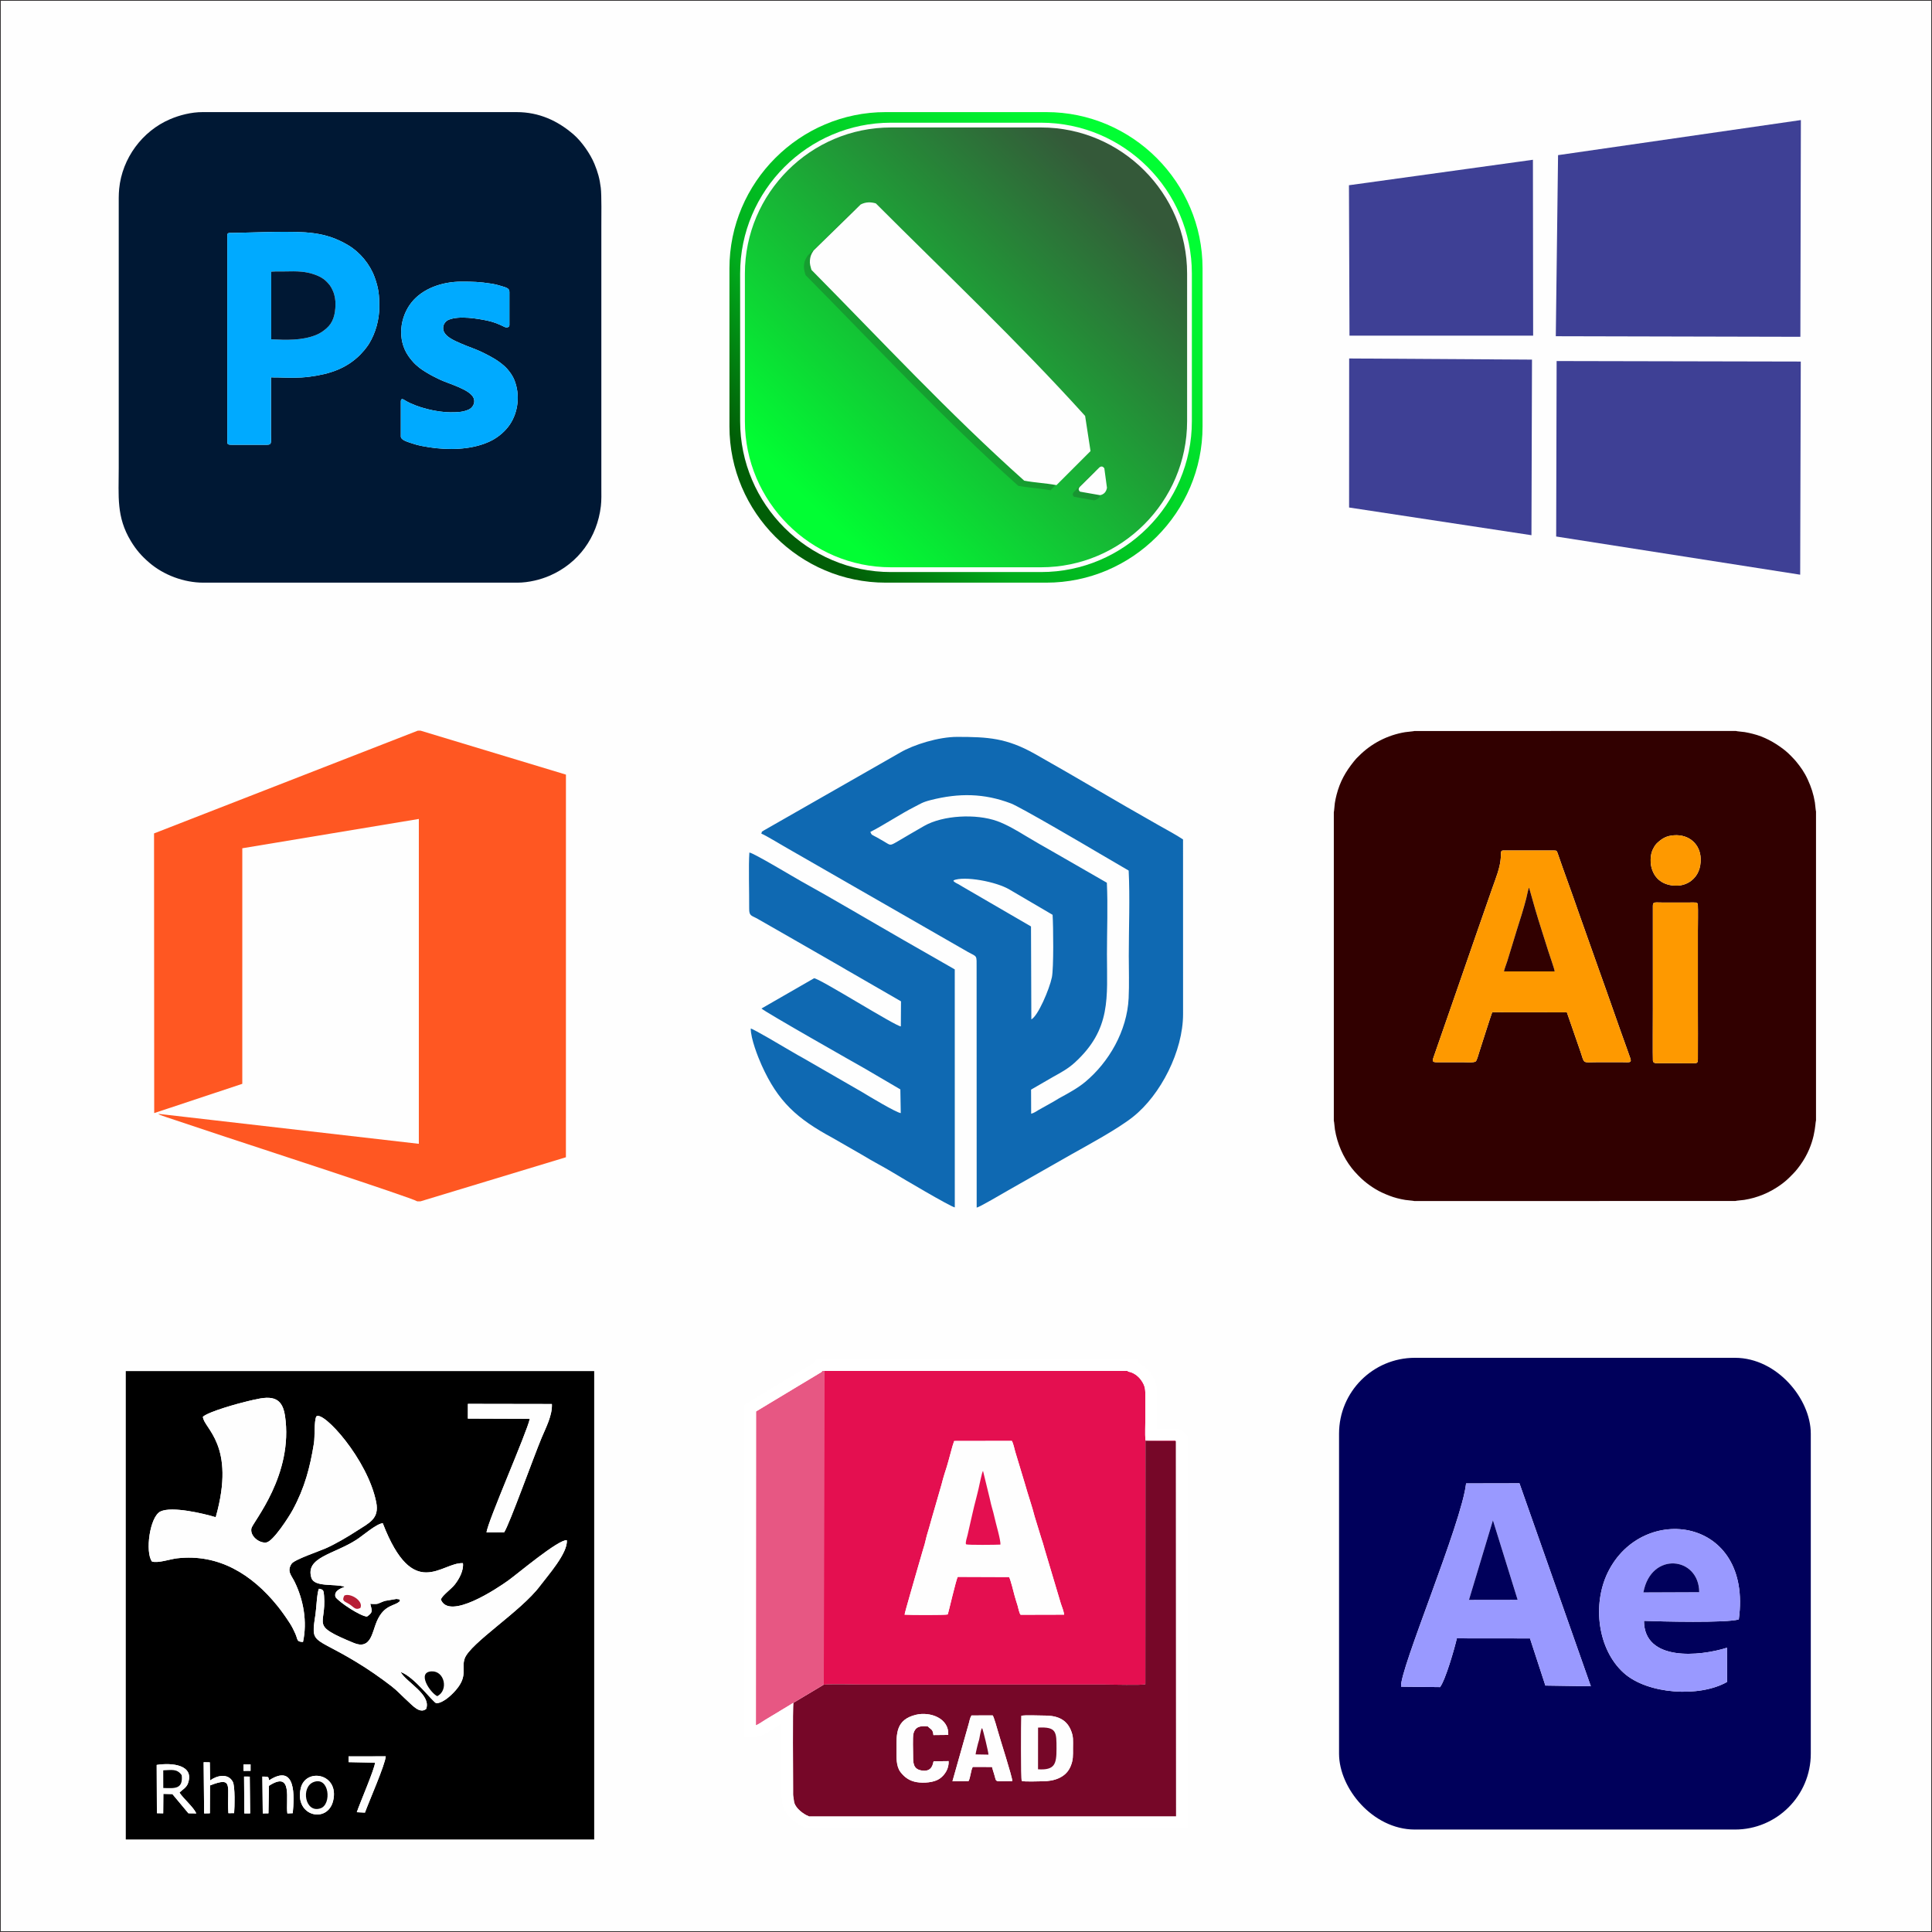 <?xml version="1.0" encoding="UTF-8"?>
<!DOCTYPE svg PUBLIC "-//W3C//DTD SVG 1.1//EN" "http://www.w3.org/Graphics/SVG/1.1/DTD/svg11.dtd">
<!-- Creator: CorelDRAW 2020 (64 Bit) -->
<svg xmlns="http://www.w3.org/2000/svg" xml:space="preserve" width="242.147mm" height="242.147mm" version="1.1" style="shape-rendering:geometricPrecision; text-rendering:geometricPrecision; image-rendering:optimizeQuality; fill-rule:evenodd; clip-rule:evenodd"
viewBox="0 0 24214.7 24214.7"
 xmlns:xlink="http://www.w3.org/1999/xlink"
 xmlns:xodm="http://www.corel.com/coreldraw/odm/2003">
 <rect x="0" y="0" width="24214.7" height="24214.7" fill="#808080" stroke="none"/>
 <defs>
  <style type="text/css">
   <![CDATA[
    .str1 {stroke:#00005B;stroke-width:200;stroke-miterlimit:22.926}
    .str0 {stroke:#373435;stroke-width:20;stroke-miterlimit:22.926}
    .fil8 {fill:none}
    .fil0 {fill:#FEFEFE}
    .fil15 {fill:#0F69B2}
    .fil14 {fill:#3E4095}
    .fil16 {fill:black}
    .fil6 {fill:#00005B}
    .fil20 {fill:#001834}
    .fil21 {fill:#00AAFF}
    .fil18 {fill:#310000}
    .fil10 {fill:#760728}
    .fil7 {fill:#9999FF}
    .fil17 {fill:#B71E35}
    .fil9 {fill:#E40F50}
    .fil11 {fill:#E75783}
    .fil19 {fill:#FE9900}
    .fil12 {fill:#FEFEFE}
    .fil5 {fill:#FF5722}
    .fil13 {fill:white}
    .fil4 {fill:#201E1E;fill-opacity:0.212}
    .fil2 {fill:url(#id0)}
    .fil3 {fill:url(#id1)}
    .fil1 {fill:url(#id2)}
   ]]>
  </style>
  <linearGradient id="id0" gradientUnits="userSpaceOnUse" x1="10126.83" y1="6365.92" x2="14087.86" y2="2341.8">
   <stop offset="0" style="stop-opacity:1; stop-color:white"/>
   <stop offset="1" style="stop-opacity:1; stop-color:#FEFEFE"/>
  </linearGradient>
  <linearGradient id="id1" gradientUnits="userSpaceOnUse" x1="10168.82" y1="6323.49" x2="14045.87" y2="2384.23">
   <stop offset="0" style="stop-opacity:1; stop-color:#01FE33"/>
   <stop offset="1" style="stop-opacity:1; stop-color:#345939"/>
  </linearGradient>
  <linearGradient id="id2" gradientUnits="userSpaceOnUse" x1="14359.36" y1="2435.76" x2="9855.32" y2="6271.96">
   <stop offset="0" style="stop-opacity:1; stop-color:#01FE33"/>
   <stop offset="0.741" style="stop-opacity:1; stop-color:#01AE1D"/>
   <stop offset="1" style="stop-opacity:1; stop-color:#015E07"/>
  </linearGradient>
 </defs>
 <g id="Camada_x0020_1">
  <g id="_2316584546448">
   <rect class="fil0 str0" x="0.01" y="0.01" width="24214.68" height="24214.68"/>
   <g>
    <path class="fil1" d="M11100.4 1405.01l2013.88 0c1076.88,0 1957.96,881.08 1957.96,1957.96l0 1981.78c0,1076.87 -881.08,1957.95 -1957.96,1957.95l-2013.88 0c-1076.87,0 -1957.95,-881.08 -1957.95,-1957.95l0 -1981.78c0,-1076.88 881.08,-1957.96 1957.95,-1957.96zm65.79 192.67l1882.31 0c1006.51,0 1830.02,823.51 1830.02,1830.03l0 1852.3c0,1006.51 -823.51,1830.03 -1830.02,1830.03l-1882.31 0c-1006.51,0 -1830.03,-823.52 -1830.03,-1830.03l0 -1852.3c0,-1006.52 823.52,-1830.03 1830.03,-1830.03z"/>
    <g>
     <path class="fil2" d="M11166.19 1537.99l1882.31 0c1039.46,0 1889.72,850.26 1889.72,1889.72l0 1852.3c0,1039.46 -850.26,1889.72 -1889.72,1889.72l-1882.31 0c-1039.46,0 -1889.72,-850.26 -1889.72,-1889.72l0 -1852.3c0,-1039.46 850.26,-1889.72 1889.72,-1889.72z"/>
    </g>
    <path class="fil3" d="M11166.19 1597.68l1882.31 0c1006.51,0 1830.02,823.51 1830.02,1830.03l0 1852.3c0,1006.51 -823.51,1830.03 -1830.02,1830.03l-1882.31 0c-1006.51,0 -1830.03,-823.52 -1830.03,-1830.03l0 -1852.3c0,-1006.52 823.52,-1830.03 1830.03,-1830.03z"/>
    <g>
     <path class="fil4" d="M13166.54 6145.09c142.34,-142.34 284.67,-284.67 427.01,-427.01 -22.59,-146.85 -45.19,-293.71 -67.78,-440.56 -858.86,-949.85 -1746.28,-1785.57 -2623.06,-2663.73 -61.65,-18.01 -124.45,-19.98 -189.78,13.55 -196.57,192.04 -393.12,384.09 -589.69,576.13 -37.65,54.44 -42.16,84.03 -46.67,124.66 -4.53,40.71 7.52,77.26 19.56,119.35 866.7,876.53 1718.37,1794.39 2666.02,2641.48 144.59,27.11 259.8,29.02 404.39,56.13z"/>
     <path class="fil4" d="M13456.03 6169.64c-16.01,21 -14.51,40.16 6.6,57.27 83.69,14.68 167.39,29.36 251.08,44.04 48.37,-10.1 76.58,-41.37 85.9,-92.49 -11.01,-81.5 -22.03,-162.98 -33.04,-244.47 -16.94,-23.55 -36.91,-30.46 -61.66,-11.02 -82.96,82.22 -165.92,164.45 -248.88,246.67z"/>
    </g>
    <g>
     <path class="fil0" d="M13241.06 6080.51c142.34,-142.34 284.68,-284.68 427.01,-427.01 -22.59,-146.86 -45.18,-293.72 -67.78,-440.57 -858.86,-949.85 -1746.27,-1785.56 -2623.06,-2663.73 -61.65,-18.01 -124.45,-19.98 -189.78,13.55 -196.56,192.04 -393.12,384.09 -589.68,576.13 -37.65,54.44 -42.16,84.03 -46.68,124.67 -4.53,40.7 7.52,77.25 19.56,119.34 866.7,876.54 1718.37,1794.4 2666.02,2641.48 144.59,27.11 259.8,29.02 404.39,56.14z"/>
     <path class="fil0" d="M13530.55 6105.06c-16.01,20.99 -14.51,40.16 6.61,57.26 83.69,14.69 167.38,29.37 251.08,44.05 48.36,-10.1 76.58,-41.38 85.89,-92.5 -11.01,-81.49 -22.02,-162.98 -33.04,-244.47 -16.94,-23.55 -36.91,-30.45 -61.66,-11.01 -82.96,82.22 -165.92,164.45 -248.88,246.67z"/>
    </g>
   </g>
   <path class="fil5" d="M5230.33 15057.24l39.77 -0.25 1822.73 -552.44 0.38 -4795.92 -1823.11 -551.17 -34.74 0.68 -3304.71 1287.54 2.13 3505.21 1104.04 -366.78 0.09 -2952.39 2212.67 -367.42 -0.13 4071.73 -3265.04 -375.69c11.35,8.3 1.22,3.16 24.53,14.73l77.77 27.3c36.47,11.97 67.66,22.53 103.71,34.55l604.98 201.67c268.38,89.44 2369.45,773.97 2434.93,818.65z"/>
   <g>
    <g>
     <path class="fil6" d="M17560.66 21139.77c-27.71,-192.61 763.75,-2060 814.42,-2547.32l669.13 -1.34 894.57 2543.34 -569.8 -8.46 -192.86 -590.79 -916.56 -0.93c-28.98,126.85 -142.44,521.03 -210.79,611.16l-488.11 -5.66zm4085.46 -59.13c-341.56,195.52 -995.86,157.32 -1295.85,-113.77 -326.63,-295.16 -394.71,-857.95 -198.77,-1258.77 431.64,-882.91 1818.41,-694.88 1641.67,588.74 -149.53,46.69 -986.43,26.6 -1188.26,17.92 0.92,512.32 699.44,445.42 1039.92,337.13l1.29 428.75zm-4818.01 -3092.56l0 3972.49c124.44,238.38 69.48,316.91 306.66,554.08 238.8,238.81 314.55,181.65 554.06,306.66l4100.75 0c241.08,-125.08 314.9,-67.62 554.07,-306.66 237.15,-237.03 182.28,-315.83 306.66,-554.08l0 -3972.49c-124.7,-238.87 -68.87,-316.41 -306.66,-554.08 -239.12,-239 -313.04,-181.61 -554.07,-306.66l-4100.75 0c-241.07,125.08 -314.89,67.62 -554.06,306.66 -237.76,237.64 -181.98,315.17 -306.66,554.08z"/>
     <path class="fil7" d="M18711.55 19054.76l309.5 995.85 -609.5 0.87 300 -996.72zm-1150.89 2085.01l488.11 5.66c68.35,-90.13 181.81,-484.31 210.79,-611.16l916.56 0.93 192.86 590.79 569.8 8.46 -894.57 -2543.34 -669.13 1.34c-50.67,487.32 -842.13,2354.71 -814.42,2547.32z"/>
     <path class="fil7" d="M20597.72 19958.03c95.74,-517.75 696.16,-448.07 699.39,-2.74l-699.39 2.74zm1048.4 1122.61l-1.29 -428.75c-340.48,108.29 -1039,175.19 -1039.92,-337.13 201.83,8.68 1038.73,28.77 1188.26,-17.92 176.74,-1283.62 -1210.03,-1471.65 -1641.67,-588.74 -195.94,400.82 -127.86,963.61 198.77,1258.77 299.99,271.09 954.29,309.29 1295.85,113.77z"/>
     <polygon class="fil6" points="18411.55,20051.48 19021.05,20050.61 18711.55,19054.76 "/>
     <path class="fil6" d="M20597.72 19958.03l699.39 -2.74c-3.23,-445.33 -603.65,-515.01 -699.39,2.74z"/>
    </g>
    <rect class="fil8 str1" x="16882.96" y="17118.08" width="5712.49" height="5712.49" rx="850.64" ry="850.64"/>
   </g>
   <g>
    <g>
     <path class="fil9" d="M11877.8 20234.63c-30.36,9.39 -483.13,7.33 -540.11,2.64 1.3,-25.17 133.52,-474.11 152.89,-545.54l77.81 -268.57c13.78,-39.94 28.02,-93.8 37.38,-136.07 10.4,-47.06 26.35,-92.05 39.45,-139.78 49.61,-180.85 105.1,-360.32 155.59,-542.16 12.23,-44.06 23.53,-92.8 37.89,-134.8 41.91,-122.52 64.09,-221.93 98.52,-342.82l21.82 -66.92 722.68 -1.25c15.94,25.34 33.56,98.68 41.92,133.14l122.99 407.31c35.81,129.32 90.44,284.1 121.91,410.34l82.33 268.35c15.07,43.52 29.74,91.95 41.59,137.44l204.11 684.12c12.94,34.5 37.36,101.69 40.64,137.01l-545.5 1.37c-16.6,-17.09 -30.68,-91.61 -38.54,-117.6 -11.32,-37.41 -25.67,-79.1 -35.85,-117.84 -9.61,-36.5 -54.95,-219.96 -70.38,-237.05l-642.46 -2.33c-20.61,25.96 -117,453.2 -126.68,471.01zm-1552.82 879.69c155.84,-10.04 345.02,-0.74 504.56,-0.74l3021.38 0c81.92,-0.11 455.25,10.26 504.49,-3.47l1.19 -3050.97 382.56 2.5c-13.03,-13.43 -22.01,-8.43 -44.91,-8.13 -67.57,0.88 -305.07,3.43 -338.28,-2.63 -6.12,-82.58 -0.77,-186.47 -0.77,-271.39 0,-89.36 0.01,-178.71 -0.05,-268.07 -0.08,-94.81 1.42,-137.72 -54.3,-215.48 -36.66,-51.15 -100.18,-97.58 -163.77,-105.01l-1.97 -9.01 -3807.03 0 -3.1 3932.4z"/>
     <path class="fil10" d="M12139.14 22323.13l-201.5 2.11 205.27 -725.92c8.5,-32.72 15.46,-70.35 33.45,-98.8l265.61 -0.42c14.52,18.89 55.94,163.52 65.04,197.14 27.61,102.02 179.61,568.84 180.91,626.21 -240.86,0.59 -191.81,25.13 -229.09,-91.22 -8.24,-25.74 -19.11,-60.46 -25.57,-85.92l-241.03 -0.64c-22.96,34.52 -29.58,139.88 -53.09,177.46zm666.93 -2.39c-11.12,-18.94 -8.36,-741.03 -4.74,-816.39 54.48,-10.23 198.38,-2.86 262.13,-2.8 80.46,0.08 155.52,3.16 227.39,38.81 60.41,29.96 100.19,76.31 126.82,135.82 39.81,88.99 30.51,138.81 30.49,236.07 -0.01,93.25 4.64,145.1 -31.63,229.79 -59.32,138.52 -207.45,183.15 -347.48,183.55 -44.55,0.13 -238.55,8.16 -262.98,-4.85zm-1104.34 -245.55l187.75 -2.23c5.51,89.78 -44.12,172.99 -114.09,220.91 -69.92,47.88 -197.03,56.58 -282.21,43.14 -89.06,-14.04 -153.6,-57.18 -207.22,-127.6 -57.56,-75.59 -49.78,-196.87 -49.78,-291.57 0,-187.41 -8.23,-365.08 244.38,-425.71 177.19,-42.54 416.68,43.36 404.48,252.5l-185.92 1.94c-7.6,-76.35 -30.68,-67.85 -70.95,-109.24 -86.57,-7.47 -155.74,-3.44 -180.27,93.58 -10.09,39.97 -3.4,221.89 -3.4,276.29 0,84.88 0.27,162.02 97.87,181.8 149.52,30.3 149.51,-96.35 159.36,-113.81zm-1376.75 -960.87l-381.12 228.23c-10.19,41.6 -3.55,931.47 -3.7,1072.34 -0.02,25.75 -0.73,52.62 0.03,78.24 0.81,27.53 7.96,46.77 9.61,72.85 6.43,80.83 87.59,146.58 154.27,183.54 17.36,9.63 20.43,6.14 34.85,17.21l4601.91 0 -1.67 -4705.09 -382.56 -2.5 -1.19 3050.97c-49.24,13.73 -422.57,3.36 -504.49,3.47l-3021.38 0c-159.54,0 -348.72,-9.3 -504.56,0.74z"/>
     <path class="fil11" d="M9943.86 21342.55l381.12 -228.23 3.1 -3932.4 -19.95 0c-12.04,17.4 -29.79,25.51 -50.28,37.32l-782.13 470.89 -1.83 3933.42c14.05,0.21 92.82,-51.91 113.21,-65.51l285.57 -172.33 55.09 -33.67 16.1 -9.49z"/>
     <path class="fil12" d="M12107.66 19355.57c-10.77,-20.91 13.08,-89.19 19.75,-117.68 30.73,-131.27 76.19,-344.75 109.29,-464.89 10.04,-36.47 17.66,-73.5 27.29,-110.94 8.47,-32.93 43.03,-213.62 56.69,-226.6l85.12 349.39c19.39,97.13 40.38,148.4 56.79,225.19 18.22,85.31 82.58,298.02 75.74,349.05 -52,3.19 -408.38,7.33 -430.67,-3.52zm-229.86 879.06c9.68,-17.81 106.07,-445.05 126.68,-471.01l642.46 2.33c15.43,17.09 60.77,200.55 70.38,237.05 10.18,38.74 24.53,80.43 35.85,117.84 7.86,25.99 21.94,100.51 38.54,117.6l545.5 -1.37c-3.28,-35.32 -27.7,-102.51 -40.64,-137.01l-204.11 -684.12c-11.85,-45.49 -26.52,-93.92 -41.59,-137.44l-82.33 -268.35c-31.47,-126.24 -86.1,-281.02 -121.91,-410.34l-122.99 -407.31c-8.36,-34.46 -25.98,-107.8 -41.92,-133.14l-722.68 1.25 -21.82 66.92c-34.43,120.89 -56.61,220.3 -98.52,342.82 -14.36,42 -25.66,90.74 -37.89,134.8 -50.49,181.84 -105.98,361.31 -155.59,542.16 -13.1,47.73 -29.05,92.72 -39.45,139.78 -9.36,42.27 -23.6,96.13 -37.38,136.07l-77.81 268.57c-19.37,71.43 -151.59,520.37 -152.89,545.54 56.98,4.69 509.75,6.75 540.11,-2.64z"/>
     <path class="fil12" d="M13010.54 21652.99c234.7,-12.58 231.18,56.6 231.17,264.85 -0.01,187.39 -18.13,271.81 -231.69,257.49l0.52 -522.34zm-204.47 667.75c24.43,13.01 218.43,4.98 262.98,4.85 140.03,-0.4 288.16,-45.03 347.48,-183.55 36.27,-84.69 31.62,-136.54 31.63,-229.79 0.02,-97.26 9.32,-147.08 -30.49,-236.07 -26.63,-59.51 -66.41,-105.86 -126.82,-135.82 -71.87,-35.65 -146.93,-38.73 -227.39,-38.81 -63.75,-0.06 -207.65,-7.43 -262.13,2.8 -3.62,75.36 -6.38,797.45 4.74,816.39z"/>
     <path class="fil12" d="M12227.69 21988.74c0.04,-15.22 31.74,-147.81 38.36,-164.33 13.47,-33.67 23.15,-149.35 43.46,-164.71 10.54,15.6 80.82,305.93 79.37,331.87l-161.19 -2.83zm-88.55 334.39c23.51,-37.58 30.13,-142.94 53.09,-177.46l241.03 0.64c6.46,25.46 17.33,60.18 25.57,85.92 37.28,116.35 -11.77,91.81 229.09,91.22 -1.3,-57.37 -153.3,-524.19 -180.91,-626.21 -9.1,-33.62 -50.52,-178.25 -65.04,-197.14l-265.61 0.42c-17.99,28.45 -24.95,66.08 -33.45,98.8l-205.27 725.92 201.5 -2.11z"/>
     <path class="fil12" d="M11701.73 22075.19c-9.85,17.46 -9.84,144.11 -159.36,113.81 -97.6,-19.78 -97.87,-96.92 -97.87,-181.8 0,-54.4 -6.69,-236.32 3.4,-276.29 24.53,-97.02 93.7,-101.05 180.27,-93.58 40.27,41.39 63.35,32.89 70.95,109.24l185.92 -1.94c12.2,-209.14 -227.29,-295.04 -404.48,-252.5 -252.61,60.63 -244.38,238.3 -244.38,425.71 0,94.7 -7.78,215.98 49.78,291.57 53.62,70.42 118.16,113.56 207.22,127.6 85.18,13.44 212.29,4.74 282.21,-43.14 69.97,-47.92 119.6,-131.13 114.09,-220.91l-187.75 2.23z"/>
     <path class="fil9" d="M12107.66 19355.57c22.29,10.85 378.67,6.71 430.67,3.52 6.84,-51.03 -57.52,-263.74 -75.74,-349.05 -16.41,-76.79 -37.4,-128.06 -56.79,-225.19l-85.12 -349.39c-13.66,12.98 -48.22,193.67 -56.69,226.6 -9.63,37.44 -17.25,74.47 -27.29,110.94 -33.1,120.14 -78.56,333.62 -109.29,464.89 -6.67,28.49 -30.52,96.77 -19.75,117.68z"/>
     <path class="fil10" d="M13010.02 22175.33c213.56,14.32 231.68,-70.1 231.69,-257.49 0.01,-208.25 3.53,-277.43 -231.17,-264.85l-0.52 522.34z"/>
     <path class="fil10" d="M12227.69 21988.74l161.19 2.83c1.45,-25.94 -68.83,-316.27 -79.37,-331.87 -20.31,15.36 -29.99,131.04 -43.46,164.71 -6.62,16.52 -38.32,149.11 -38.36,164.33z"/>
    </g>
    <path class="fil13" d="M14263.15 17077.01c62.68,30.34 118.21,78.1 157.57,133.02 76.11,106.21 81.81,176.28 81.9,301.27 0.07,89.4 0.06,178.8 0.06,268.19 0,42.17 -1.44,85.14 -2.15,128.08 10.82,-0.14 21.33,-0.26 31.31,-0.28 53.49,-0.1 106.98,-0.56 160.46,-1.26 63.4,-0.82 104.21,2.94 152.69,52.91l41.63 42.88 1.75 4912.4 -4799.51 0 -30.31 -23.26c-8.81,-3.62 -17.25,-7.59 -25.99,-12.44 -113,-62.63 -219.55,-165.49 -229.84,-301.41 -2.02,-26.72 -9.11,-50.44 -9.96,-79.63 -0.81,-27.61 -0.12,-55.14 -0.1,-82.74 0.18,-175.66 -1.47,-351.43 -1.83,-527.11 -0.2,-93.42 -0.32,-186.87 0.05,-280.31l-124.67 75.24c-54.56,36.52 -128.43,89.4 -194.42,88.46l-145.46 -2.05 1.93 -4162.21 854.72 -514.6 1.23 -0.71c3.69,-2.13 7.69,-4.25 11.59,-6.41l34.99 -50.61 4023.05 0 9.31 42.58zm-3935.08 104.91l-19.95 0c-12.04,17.4 -29.78,25.51 -50.28,37.32l-782.13 470.9 -1.83 3933.42c14.05,0.19 92.82,-51.92 113.21,-65.51l285.57 -172.34 55.09 -33.66 16.1 -9.5c-10.19,41.6 -3.56,931.47 -3.7,1072.33 -0.02,25.76 -0.73,52.63 0.03,78.26 0.81,27.52 7.95,46.76 9.61,72.84 6.43,80.83 87.59,146.59 154.27,183.55 17.36,9.62 20.43,6.13 34.86,17.2l4601.91 0 -1.68 -4705.09c-13.03,-13.42 -22.01,-8.43 -44.91,-8.13 -67.57,0.88 -305.07,3.43 -338.27,-2.63 -6.12,-82.58 -0.78,-186.47 -0.78,-271.39 0,-89.35 0.01,-178.72 -0.06,-268.07 -0.07,-94.81 1.43,-137.72 -54.29,-215.48 -36.66,-51.15 -100.18,-97.58 -163.77,-105.01l-1.97 -9.01 -3807.03 0z"/>
   </g>
   <g>
    <polygon class="fil14" points="19527.96,1944.47 19499.53,4214.16 22565.05,4221.35 22571.25,1504.81 "/>
    <polygon class="fil14" points="22562.57,7202.91 22569.96,4531.48 19509.9,4525.11 19504.3,6724.35 "/>
    <polygon class="fil14" points="16907.17,2321.66 16913.75,4206.65 19215.62,4206.72 19212.87,2002.44 "/>
    <polygon class="fil14" points="19194.46,6708 19201.19,4507.21 16909.8,4492.99 16908.84,6360.88 "/>
   </g>
   <g>
    <path class="fil15" d="M11948.84 11034.15c138.01,-58.28 535.66,14.59 705.04,115.73l538.73 315.88c9.6,142.24 14.76,670.19 -8.97,784.12 -30.88,148.13 -173.97,484.58 -257.32,526.37l-4.32 -1164.6 -854.32 -496.35c-24.51,-14.28 -39.07,-24.17 -63.25,-37.22 -10.58,-5.73 -20.75,-8.94 -33.23,-18.13 -42.29,-31.09 -2.43,-6.06 -22.36,-25.8zm-1040.48 -607c159.74,-80.61 386.97,-230.65 550.57,-313.02 80.24,-40.39 98.98,-59.22 206.3,-86.5 354.58,-90.14 670.14,-85.62 1005.96,42.39 116.06,44.24 942.47,528.1 1108.34,626.85l366.62 214.48c16.92,340.06 1.43,721.68 1.44,1066.32 0,172.48 6.46,361.71 -1.82,532.28 -20.08,413.04 -247.87,803.54 -545.12,1051.01 -92.24,76.8 -214.68,143.24 -326.82,204.3l-89.05 53.05c-10.75,6 12.17,-6.49 -12.94,6.8l-153.63 86.04c-22.67,13.34 -56.91,38.59 -94.25,47.9l-1.22 -302.14 280.49 -162.23c95.85,-52.86 185.09,-101.73 266.16,-175.68 462.68,-422.02 404.46,-818.38 404.46,-1361.4 0,-289.2 12.85,-608.5 -1.2,-893.9l-680.93 -391.57c-117.49,-67.35 -223.3,-126.21 -336.27,-195.03 -104.53,-63.68 -238.25,-143.12 -357.77,-185.9 -265.06,-94.87 -678.14,-73.44 -912.47,59.38 -132.47,75.09 -225.53,131.48 -336.16,195.96 -102.1,59.49 -84.63,48.58 -175.72,-3.6 -28.87,-16.53 -56.14,-32.68 -83.08,-47.56 -67.01,-37.03 -63.25,-25.17 -81.89,-68.23zm-1366.63 21.11c49.07,16.77 279.45,158.22 347.15,195.28l2243.88 1288.55c117.73,65.19 107.52,31.1 107.62,206.19l0.8 2996.57c32.18,-1.73 328.3,-178.86 391.15,-213.57l792.86 -451.2c214.77,-120.84 581.11,-318.26 773.88,-470.82 349.58,-276.66 628.69,-826.83 628.93,-1288.85l-0.37 -2189.18c-82.64,-55.63 -205.57,-121.81 -303.85,-177.17 -528.64,-297.76 -1031.72,-601.62 -1553.98,-895.45 -354.82,-199.62 -587.65,-212.46 -972.47,-212.85 -233.08,-0.17 -545.09,96.76 -717.27,197.76l-1705.12 974.17c-47.48,34.07 -13.49,-5.22 -33.21,40.57z"/>
    <path class="fil15" d="M11292.77 12550.16l-1.94 314.14c-65.48,-0.82 -1031.66,-610.03 -1087.98,-603.18l-658.84 379.03c37.97,40.34 1202.59,700.55 1303.76,757.69l436.8 256.1 5.07 297c-60.28,-7.41 -406.83,-216.25 -481.84,-261.98l-749.73 -432.31c-21.37,-12.22 -38.65,-21.05 -59.39,-32.95 -38.67,-22.17 -75.47,-43.25 -121.07,-70.44 -55.6,-33.14 -430.99,-255.51 -468.17,-262.48 0.05,127.41 88.92,353.51 135,456.32 207.06,461.87 445.1,673.81 891.94,915.23l376.51 216.33c115.86,72.11 258.95,144.39 381.28,218.79 104.71,63.69 712.95,423.54 772.72,435.45l-0.39 -2983.21 -638.68 -365.61c-372.83,-213.74 -907.09,-530.02 -1287.16,-739.39 -79.53,-43.81 -606.25,-361.02 -648.23,-359.23 -12.08,161.6 -1.04,503.03 -2.63,700.65 -0.79,98.08 28.48,85.61 107.49,131.07 196.49,113.04 400.52,228.03 599.84,343.51l446.2 256.39c53.07,30.05 90.89,55.22 151.98,88.25l597.46 344.83z"/>
   </g>
   <g>
    <path class="fil16" d="M3059.02 22266.58l71.15 0.38 4.95 461.01 -72.85 0.35 -3.25 -461.74zm1116.24 304.11c-69.44,289.02 -487.08,196.54 -406.25,-156.51 60.26,-263.24 488.81,-187.06 406.25,156.51zm-804.19 -188.52l-6.47 345.05 -71.22 1.15 -5.06 -461.64c97.54,0.17 68.41,9.53 85.8,46.11 339.63,-218.61 314.8,205.35 295.11,412.89l-67.36 2.89c-24.32,-162.82 74.96,-544.14 -230.8,-346.45zm-738.94 -4.44l-1.6 349.09 -72.09 1.74 -5.93 -641.79 77.33 1.46 3.36 227.01c85.42,-62.88 224.54,-94.01 284.07,16 30.64,56.63 23.35,320.07 17.05,393.69l-71.86 0.73c-22.34,-336.78 75.47,-466.83 -230.33,-347.93zm-382.59 90.23c54.28,80.56 172.85,178.69 211.05,260.46l-99.01 -1.49 -200.67 -240.56 -113.58 -2.89 -1.92 243.92 -78.93 -1.63 -2.58 -605.07c192.87,-30.7 476.48,-0.89 391.42,232.19 -20.25,55.48 -70.9,77.99 -105.78,115.07zm890.71 -337.68l-0.01 64.77 -66.62 0.15 -21.47 0.13 -0.09 -80.3 88.58 0 -0.39 15.25zm1228.24 -116.78l466.38 -0.58c-7.61,105.52 -210.87,566.6 -260.87,705.46l-102.08 -4.95c38.46,-114.66 225.46,-547.13 228.5,-620.86l-331.9 -6.78 -0.03 -72.29zm-48.88 -2126.21c-124.16,-40.7 -380.08,8.95 -417.06,-112.33 -78.34,-256.97 280.99,-293.07 565.79,-476.78 84.72,-54.65 243.8,-197.07 328.71,-207.46 384.07,993.73 738.76,485.11 1005.15,501.42 10.75,89.94 -45.61,195.2 -99.98,265.19 -47.23,60.79 -154.44,133.79 -177.18,189.26 102.87,267.13 711.16,-140.88 847.07,-238.84 121.24,-87.39 622.64,-511.45 731.66,-504.02 17.89,158.51 -245.57,452.92 -337.08,575.41 -235.69,315.52 -872.72,714.06 -942.4,907.42 -42.32,117.44 38.05,209.11 -93.83,375.62 -51.37,64.85 -169.18,183.22 -261.73,185.36 -43.38,-12.73 -275.74,-332.52 -447.78,-391.97 69.9,128.84 387.75,283.41 320.15,463.51 -79.9,65.28 -174.21,-47.47 -235.79,-102.75 -66.75,-59.91 -124.93,-125.69 -198.23,-182.08 -146.61,-112.77 -290.19,-212.49 -453.06,-310.68 -529.93,-319.45 -559.94,-209.24 -500.41,-586.85 11.36,-72.07 19.37,-286.02 44.63,-324.37 57.09,9.78 58.14,23.38 63.37,89.08 30.64,384.99 -187.07,358.96 373.27,590.86 212.24,87.84 229.2,-132.59 285.12,-264.88 96.75,-228.82 234.71,-191.47 295.36,-264.11 -24.94,-20.19 25.91,-13.71 -47.65,-22.99l-143.65 24.52c-97.33,32.84 -65.99,44.71 -183.15,36.51 17.93,83.19 42.42,102.28 -40.92,159.72 -79.7,-2.04 -348.21,-178.61 -395.07,-244.1 -27.6,-89.2 97.55,-117.25 114.69,-129.67zm-1776.54 -2130.53c77.15,-66.55 442.07,-166.72 557.93,-194.11 225.8,-53.38 427.27,-111.06 470.75,179.93 110.99,742.87 -404.23,1335.27 -420.69,1412.81 -20.4,96.16 97.88,190.21 187.35,177.06 85.14,-12.52 283.27,-321.13 330.2,-407.64 150.18,-276.85 217.02,-532.68 265.67,-833.18 14.67,-90.58 0.37,-275.77 30.24,-338.73 85.05,-78.41 645,537.58 751.02,1076.87 40.4,205.48 -87.27,256.22 -241.43,356.26 -117.98,76.56 -267.09,164.61 -395.25,221.37 -79.46,35.2 -390,139.62 -424.43,191.91 -62.18,94.45 -2.07,144.56 37.39,224.87 112.53,229.05 160.95,502.54 105.84,755.43 -84.18,-3.77 -61.74,-26.22 -96.28,-104.15 -17.72,-40 -41.94,-89.1 -65.39,-125.53 -48.87,-75.89 -104.52,-155.52 -159.08,-223.03 -318.54,-394.18 -735.74,-655.83 -1256.82,-595.91 -86.87,9.99 -242.22,64.48 -315.49,40.05 -86.92,-114.52 -29.22,-565.33 109.19,-628.21 145.1,-65.91 534.35,25.81 689.92,73.13 258.11,-911.45 -153.68,-1113.44 -160.64,-1259.2zm3321.29 -161.4l1052.69 1.8c6.89,142.66 -75.21,295.18 -129.25,424.49 -98.21,235.01 -404.27,1087.58 -468.83,1183.35l-220.88 1.18c10.55,-128.37 509.03,-1259.13 541.89,-1423.49l-775.91 -2.85 0.29 -184.48zm-4287.76 5459.66l5870.65 0 0 -5870.65 -5870.65 0 0 5870.65z"/>
    <path class="fil12" d="M2543.07 17756.76c6.96,145.76 418.75,347.75 160.64,1259.2 -155.57,-47.32 -544.82,-139.04 -689.92,-73.13 -138.41,62.88 -196.11,513.69 -109.19,628.21 73.27,24.43 228.62,-30.06 315.49,-40.05 521.08,-59.92 938.28,201.73 1256.82,595.91 54.56,67.51 110.21,147.14 159.08,223.03 23.45,36.43 47.67,85.53 65.39,125.53 34.54,77.93 12.1,100.38 96.28,104.15 55.11,-252.89 6.69,-526.38 -105.84,-755.43 -39.46,-80.31 -99.57,-130.42 -37.39,-224.87 34.43,-52.29 344.97,-156.71 424.43,-191.91 128.16,-56.76 277.27,-144.81 395.25,-221.37 154.16,-100.04 281.83,-150.78 241.43,-356.26 -106.02,-539.29 -665.97,-1155.28 -751.02,-1076.87 -29.87,62.96 -15.57,248.15 -30.24,338.73 -48.65,300.5 -115.49,556.33 -265.67,833.18 -46.93,86.51 -245.06,395.12 -330.2,407.64 -89.47,13.15 -207.75,-80.9 -187.35,-177.06 16.46,-77.54 531.68,-669.94 420.69,-1412.81 -43.48,-290.99 -244.95,-233.31 -470.75,-179.93 -115.86,27.39 -480.78,127.56 -557.93,194.11z"/>
    <path class="fil12" d="M5480.33 21258.99c-91.62,-45.14 -259.36,-301.87 -71.19,-310.83 162.51,-7.74 215.92,236.54 71.19,310.83zm-963.74 -1105.5c-63.51,31.06 -78.07,-8.82 -137.44,-47.1 -59.19,-38.17 -99.91,-35.74 -63.52,-108.25 73.75,-37.47 244.4,67.89 200.96,155.35zm-196.98 -266.2c-17.14,12.42 -142.29,40.47 -114.69,129.67 46.86,65.49 315.37,242.06 395.07,244.1 83.34,-57.44 58.85,-76.53 40.92,-159.72 117.16,8.2 85.82,-3.67 183.15,-36.51l143.65 -24.52c73.56,9.28 22.71,2.8 47.65,22.99 -60.65,72.64 -198.61,35.29 -295.36,264.11 -55.92,132.29 -72.88,352.72 -285.12,264.88 -560.34,-231.9 -342.63,-205.87 -373.27,-590.86 -5.23,-65.7 -6.28,-79.3 -63.37,-89.08 -25.26,38.35 -33.27,252.3 -44.63,324.37 -59.53,377.61 -29.52,267.4 500.41,586.85 162.87,98.19 306.45,197.91 453.06,310.68 73.3,56.39 131.48,122.17 198.23,182.08 61.58,55.28 155.89,168.03 235.79,102.75 67.6,-180.1 -250.25,-334.67 -320.15,-463.51 172.04,59.45 404.4,379.24 447.78,391.97 92.55,-2.14 210.36,-120.51 261.73,-185.36 131.88,-166.51 51.51,-258.18 93.83,-375.62 69.68,-193.36 706.71,-591.9 942.4,-907.42 91.51,-122.49 354.97,-416.9 337.08,-575.41 -109.02,-7.43 -610.42,416.63 -731.66,504.02 -135.91,97.96 -744.2,505.97 -847.07,238.84 22.74,-55.47 129.95,-128.47 177.18,-189.26 54.37,-69.99 110.73,-175.25 99.98,-265.19 -266.39,-16.31 -621.08,492.31 -1005.15,-501.42 -84.91,10.39 -243.99,152.81 -328.71,207.46 -284.8,183.71 -644.13,219.81 -565.79,476.78 36.98,121.28 292.9,71.63 417.06,112.33z"/>
    <path class="fil12" d="M5864.07 17779.84l775.91 2.85c-32.86,164.36 -531.34,1295.12 -541.89,1423.49l220.88 -1.18c64.56,-95.77 370.62,-948.34 468.83,-1183.35 54.04,-129.31 136.14,-281.83 129.25,-424.49l-1052.69 -1.8 -0.29 184.48z"/>
    <path class="fil12" d="M2046.12 22188.54c98.2,-2.47 172.17,-24.7 231.14,60.83 19.23,179.78 -91.89,163.9 -230.69,160.45l-0.45 -221.28zm203.42 279.42c34.88,-37.08 85.53,-59.59 105.78,-115.07 85.06,-233.08 -198.55,-262.89 -391.42,-232.19l2.58 605.07 78.93 1.63 1.92 -243.92 113.58 2.89 200.67 240.56 99.01 1.49c-38.2,-81.77 -156.77,-179.9 -211.05,-260.46z"/>
    <path class="fil12" d="M4368.52 22085.79l331.9 6.78c-3.04,73.73 -190.04,506.2 -228.5,620.86l102.08 4.95c50,-138.86 253.26,-599.94 260.87,-705.46l-466.38 0.58 0.03 72.29z"/>
    <path class="fil12" d="M2632.13 22377.73c305.8,-118.9 207.99,11.15 230.33,347.93l71.86 -0.73c6.3,-73.62 13.59,-337.06 -17.05,-393.69 -59.53,-110.01 -198.65,-78.88 -284.07,-16l-3.36 -227.01 -77.33 -1.46 5.93 641.79 72.09 -1.74 1.6 -349.09z"/>
    <path class="fil12" d="M3932.6 22334.68c196,-71.61 226.44,280.62 85.51,329.47 -195.49,67.76 -251.94,-268.66 -85.51,-329.47zm242.66 236.01c82.56,-343.57 -345.99,-419.75 -406.25,-156.51 -80.83,353.05 336.81,445.53 406.25,156.51z"/>
    <path class="fil12" d="M3371.07 22382.17c305.76,-197.69 206.48,183.63 230.8,346.45l67.36 -2.89c19.69,-207.54 44.52,-631.5 -295.11,-412.89 -17.39,-36.58 11.74,-45.94 -85.8,-46.11l5.06 461.64 71.22 -1.15 6.47 -345.05z"/>
    <path class="fil16" d="M3932.6 22334.68c-166.43,60.81 -109.98,397.23 85.51,329.47 140.93,-48.85 110.49,-401.08 -85.51,-329.47z"/>
    <path class="fil16" d="M5480.33 21258.99c144.73,-74.29 91.32,-318.57 -71.19,-310.83 -188.17,8.96 -20.43,265.69 71.19,310.83z"/>
    <path class="fil16" d="M2046.57 22409.82c138.8,3.45 249.92,19.33 230.69,-160.45 -58.97,-85.53 -132.94,-63.3 -231.14,-60.83l0.45 221.28z"/>
    <polygon class="fil12" points="3062.27,22728.32 3135.12,22727.97 3130.17,22266.96 3059.02,22266.58 "/>
    <path class="fil17" d="M4315.63 19998.14c-36.39,72.51 4.33,70.08 63.52,108.25 59.37,38.28 73.93,78.16 137.44,47.1 43.44,-87.46 -127.21,-192.82 -200.96,-155.35z"/>
    <polygon class="fil12" points="3052.15,22195.33 3073.62,22195.2 3140.24,22195.05 3140.25,22130.28 3140.64,22115.03 3052.06,22115.03 "/>
   </g>
   <g>
    <path class="fil18" d="M20716.66 13292.24c-3.09,-30.59 -0.45,-596.56 -0.45,-644.34l-0.04 -1288.76c-0.09,-59.17 16.41,-47.52 111.8,-47.55l402.77 -0.12c32.63,-0.12 47.16,-0.14 49.42,33.08 3.67,53.86 0.18,252.34 0.18,322.33l0 966.51c0,214.63 1.56,429.82 0.05,644.38 -0.2,29.06 -3.72,46.14 -32.64,47.67 -51.32,2.71 -184.52,0.12 -241.44,0.14l-241.76 0.11c-27.21,-0.07 -45.17,-6.63 -47.89,-33.45zm-1078.42 -604.4l-935.59 -1.1c-10.74,22.39 -148.51,457.33 -161.49,496.7 -9.11,27.66 -29.84,105.87 -44.58,119.42 -19.83,18.24 -121.3,10.67 -156.8,10.68 -110.25,0.02 -220.57,-0.34 -330.81,0.1 -67.6,0.26 -57.25,-18.74 -29.78,-96.57l298.81 -860.49c142.7,-408.93 282.66,-819.42 426.51,-1227.6 45.33,-128.62 98.55,-254.77 106.35,-387.69 5.42,-92.38 -11.61,-81.41 86.96,-81.43l575.33 -0.2c37.97,0.02 39.12,3.66 49.7,34.54 83.37,243.25 175.86,489.17 259.56,732.8l259.67 732.67c117.31,325.17 229.03,652.34 346.42,976.69 14.46,39.95 28.08,80.93 42.83,121.11 25.31,68.94 -10.55,55.58 -95.25,55.6 -110.27,0.03 -220.53,0.06 -330.8,0.08 -173.49,0.04 -143.92,26.24 -197.05,-134.31l-169.99 -491zm1342.32 -2218.81c193.43,-14.12 329.58,115.58 334.93,291.73 3.66,120.43 -37.61,216.19 -117.85,277.7 -14.79,11.33 -29.44,20.89 -47.63,30.06 -34.95,17.61 -78.07,30.08 -123.5,31.74 -131.83,4.8 -250.96,-47 -306.47,-168.05 -17.15,-37.4 -28.89,-78.51 -31.19,-125.24 -2.5,-50.71 2.25,-97.4 18.33,-140.89 10.66,-28.85 37.48,-76.92 58.86,-96.62 63.68,-58.7 114.48,-93.12 214.52,-100.43zm-4263.14 -288.78l0 3865.75c4.99,12.7 10.05,88.08 13.8,110.66 29.49,177.38 101.95,344.67 210.16,483.08 9.37,11.98 19.55,22.53 28.62,34.61 5.97,7.93 8.22,9.26 14.88,16.71l30.55 32.78c5.97,5.94 9.54,10.25 15.48,16.19 45.52,45.48 81.97,76.76 135.07,115.16 42.54,30.75 104.2,69.04 159.31,93.85 59.64,26.85 117.18,50.68 184.87,68.33 33.41,8.71 68.77,16.46 104.17,22.1 21.58,3.44 102.09,9.6 113.27,13.9l4023.2 -0.94c12.57,-4.84 87.88,-9.88 110.82,-13.58 165.77,-26.76 315.2,-89.42 449.08,-183.68 43.54,-30.65 83.34,-63.63 120.58,-100.91 58.58,-58.66 79.92,-79.45 131.41,-150.58 196.6,-271.59 185.88,-529.39 198.3,-561.67l0 -3870.8c-4.48,-11.65 -10.22,-91.21 -13.85,-113.14 -17.58,-106.1 -45.56,-191.31 -89.57,-287.24 -42.92,-93.58 -89.17,-157.58 -149.05,-230.64 -20.08,-24.5 -94.37,-101.99 -124.99,-125.26 -11.93,-9.07 -22.72,-18.93 -35.08,-28.24 -111.57,-84.03 -236.32,-153.48 -377.83,-188.7 -35.03,-8.71 -68.05,-16.73 -104.22,-22.52 -22.79,-3.65 -97.41,-8.81 -110.55,-14.15l-4028.3 0.94c-10.57,4.02 -93.96,10.67 -115.61,14.23 -222.57,36.53 -428.66,143.59 -583.9,302.32 -9.54,9.76 -22.95,21.18 -31.63,31.59 -9.58,11.5 -19.25,22.43 -28.93,34.5 -102.69,128.1 -172.81,250.31 -215.64,417.08 -8.68,33.81 -16.4,68.95 -21.83,104.88 -3.69,24.4 -7.89,98.55 -12.59,113.39z"/>
    <path class="fil19" d="M18849.61 12175.4c0.67,-14.61 34.66,-106.77 41.82,-128.94 41.83,-129.5 78.45,-261.3 119.31,-389.84 39.99,-125.83 85.16,-265.73 117.89,-394.29 5.49,-21.54 27.22,-126.53 33.83,-136.57l4.58 7.64c1.06,2.44 2.1,6.52 2.75,8.86l71.14 250.95c49.12,168.56 110.61,353.54 163.42,524.05 14.33,46.28 78.72,227.38 81.73,257.99l-636.47 0.15zm958.62 1003.44c53.13,160.55 23.56,134.35 197.05,134.31 110.27,-0.02 220.53,-0.05 330.8,-0.08 84.7,-0.02 120.56,13.34 95.25,-55.6 -14.75,-40.18 -28.37,-81.16 -42.83,-121.11 -117.39,-324.35 -229.11,-651.52 -346.42,-976.69l-259.67 -732.67c-83.7,-243.63 -176.19,-489.55 -259.56,-732.8 -10.58,-30.88 -11.73,-34.52 -49.7,-34.54l-575.33 0.2c-98.57,0.02 -81.54,-10.95 -86.96,81.43 -7.8,132.92 -61.02,259.07 -106.35,387.69 -143.85,408.18 -283.81,818.67 -426.51,1227.6l-298.81 860.49c-27.47,77.83 -37.82,96.83 29.78,96.57 110.24,-0.44 220.56,-0.08 330.81,-0.1 35.5,-0.01 136.97,7.56 156.8,-10.68 14.74,-13.55 35.47,-91.76 44.58,-119.42 12.98,-39.37 150.75,-474.31 161.49,-496.7l935.59 1.1 169.99 491z"/>
    <path class="fil19" d="M20716.66 13292.24c2.72,26.82 20.68,33.38 47.89,33.45l241.76 -0.11c56.92,-0.02 190.12,2.57 241.44,-0.14 28.92,-1.53 32.44,-18.61 32.64,-47.67 1.51,-214.56 -0.05,-429.75 -0.05,-644.38l0 -966.51c0,-69.99 3.49,-268.47 -0.18,-322.33 -2.26,-33.22 -16.79,-33.2 -49.42,-33.08l-402.77 0.12c-95.39,0.03 -111.89,-11.62 -111.8,47.55l0.04 1288.76c0,47.78 -2.64,613.75 0.45,644.34z"/>
    <path class="fil18" d="M18849.61 12175.4l636.47 -0.15c-3.01,-30.61 -67.4,-211.71 -81.73,-257.99 -52.81,-170.51 -114.3,-355.49 -163.42,-524.05l-71.14 -250.95c-0.65,-2.34 -1.69,-6.42 -2.75,-8.86l-4.58 -7.64c-6.61,10.04 -28.34,115.03 -33.83,136.57 -32.73,128.56 -77.9,268.46 -117.89,394.29 -40.86,128.54 -77.48,260.34 -119.31,389.84 -7.16,22.17 -41.15,114.33 -41.82,128.94z"/>
    <path class="fil19" d="M20980.56 10469.03c-100.04,7.31 -150.84,41.73 -214.52,100.43 -21.38,19.7 -48.2,67.77 -58.86,96.62 -16.08,43.49 -20.83,90.18 -18.33,140.89 2.3,46.73 14.04,87.84 31.19,125.24 55.51,121.05 174.64,172.85 306.47,168.05 45.43,-1.66 88.55,-14.13 123.5,-31.74 18.19,-9.17 32.84,-18.73 47.63,-30.06 80.24,-61.51 121.51,-157.27 117.85,-277.7 -5.35,-176.15 -141.5,-305.85 -334.93,-291.73z"/>
   </g>
   <g>
    <path class="fil20" d="M5553.91 4112.38c0,103.45 147.55,159.27 224.91,193.69 104.86,46.65 173.32,62.64 288.76,120.38 97.16,48.59 170.98,88.89 250.7,158.47 49.06,42.81 102.78,113.86 128.63,178.28 73.04,181.98 50.41,400.49 -58.52,560.1 -54.07,79.23 -132.26,146.62 -216.61,192.69 -42.07,22.98 -96.47,44.76 -144.58,59.72 -229.54,71.36 -503.02,61.3 -737.03,14.61 -55.44,-11.06 -101.34,-23.93 -151.69,-41.52 -40.94,-14.31 -114.59,-36.24 -114.59,-78.47l0 -440.34c0,-51.57 44.38,-16.54 55.32,-10.01 147.8,88.08 396.77,147.61 566.84,147.61 80.71,0 151.44,-0.45 226.54,-33.32 48.58,-21.27 87.54,-79.81 65.5,-140.68 -41.1,-113.46 -312.32,-180.46 -433.22,-239.78 -51.58,-25.31 -96.7,-47.09 -147.09,-77.45 -45.06,-27.16 -97.72,-60.07 -131.67,-92.94 -6.33,-6.11 -9.07,-7.31 -15.36,-12.94 -29.64,-26.55 -70.46,-76.96 -91.6,-107.44 -144.41,-208.16 -105.71,-489.4 36.82,-670.17 141.9,-179.97 391.34,-262.87 626.44,-262.87 145.22,0 225.54,1.95 375.48,25.22 46.74,7.25 90.77,18.43 132.8,31.94 49.53,15.93 93.99,24.23 93.99,70.67l0 417.62c0,31.96 -41.49,31.75 -61.59,21.86 -70.72,-34.85 -130.26,-60.62 -211.89,-78 -127.37,-27.12 -354.63,-65.34 -485.42,-12.42 -37.16,15.04 -71.87,53.19 -71.87,105.49zm-2704.9 -1167.61c0,-32.04 34.73,-24.78 64.1,-25.36l238.65 -5.81c103.34,-1.52 204.87,-6.95 309.61,-7.35 357.75,-1.36 610.53,-7.76 904.39,168.03 146.83,87.83 270.53,237.94 329.04,398.43 52.47,143.89 59.21,228.97 59.21,375.47 0,159.53 -47.55,325.99 -126.31,455.9 -19.54,32.22 -39.25,56.26 -60.97,83.97l-52.69 58.22c-170.72,170.72 -376.03,241.46 -631.27,274.72 -147.86,19.27 -259.61,13.17 -401.55,9.55 -39.25,-1 -56.77,1.42 -85.15,-1.69 0,238.64 0,477.27 0,715.91 0,96.79 13.75,129.87 -48.2,129.49l-449.07 -0.02c-26.56,0.03 -49.79,-0.77 -49.79,-30.04l0 -2599.42zm-308.06 -1539.76c-145.78,0 -291.73,38.59 -410.45,89.47 -346.91,148.68 -599.45,488.34 -636.81,871.15 -7.34,75.13 -5.56,149.34 -5.56,235.4l0 3267.02c0,354.94 -31.28,609.02 151.45,912.59 66.78,110.94 134.46,188.08 231.45,271.49 180.68,155.38 434.62,250.57 678.45,250.57l3934.64 0c141.8,0 293.7,-38.35 408.45,-88.59 359.3,-157.34 591.77,-478.96 638.36,-869.89 8.97,-75.22 6.01,-157.2 6.01,-240.37l0 -3264.19c0,-112.22 4.34,-393.69 -7.01,-486.37 -14.08,-114.88 -37.26,-196.2 -79.17,-298.27 -52.01,-126.7 -159.81,-280.66 -260.15,-367.99 -200.33,-174.35 -435.25,-282.02 -715.02,-282.02l-3934.64 0z"/>
    <path class="fil21" d="M3398.9 3441.93c-0.11,-42.2 -3.77,-36.33 13.78,-37.59 56.64,-4.07 88.53,-0.92 156.68,-2.32 69.68,-1.42 141.91,-3.18 209.53,3.15 110.46,10.34 240.63,51.52 306.56,117.19 42.21,42.05 60.73,62.5 88.66,127.11 23.26,53.8 31.51,115.88 30.81,165.46 -1.87,130.96 -31.3,230.02 -112.64,300.37 -35.91,31.07 -76.64,61.69 -132.19,83.84 -176.41,70.35 -374.13,63.12 -561.19,53.68l0 -810.89zm-549.89 -497.16l0 2599.42c0,29.27 23.23,30.07 49.79,30.04l449.07 0.02c61.95,0.38 48.2,-32.7 48.2,-129.49 0,-238.64 0,-477.27 0,-715.91 28.38,3.11 45.9,0.69 85.15,1.69 141.94,3.62 253.69,9.72 401.55,-9.55 255.24,-33.26 460.55,-104 631.27,-274.72l52.69 -58.22c21.72,-27.71 41.43,-51.75 60.97,-83.97 78.76,-129.91 126.31,-296.37 126.31,-455.9 0,-146.5 -6.74,-231.58 -59.21,-375.47 -58.51,-160.49 -182.21,-310.6 -329.04,-398.43 -293.86,-175.79 -546.64,-169.39 -904.39,-168.03 -104.74,0.4 -206.27,5.83 -309.61,7.35l-238.65 5.81c-29.37,0.58 -64.1,-6.68 -64.1,25.36z"/>
    <path class="fil21" d="M5553.91 4112.38c0,-52.3 34.71,-90.45 71.87,-105.49 130.79,-52.92 358.05,-14.7 485.42,12.42 81.63,17.38 141.17,43.15 211.89,78 20.1,9.89 61.59,10.1 61.59,-21.86l0 -417.62c0,-46.44 -44.46,-54.74 -93.99,-70.67 -42.03,-13.51 -86.06,-24.69 -132.8,-31.94 -149.94,-23.27 -230.26,-25.22 -375.48,-25.22 -235.1,0 -484.54,82.9 -626.44,262.87 -142.53,180.77 -181.23,462.01 -36.82,670.17 21.14,30.48 61.96,80.89 91.6,107.44 6.29,5.63 9.03,6.83 15.36,12.94 33.95,32.87 86.61,65.78 131.67,92.94 50.39,30.36 95.51,52.14 147.09,77.45 120.9,59.32 392.12,126.32 433.22,239.78 22.04,60.87 -16.92,119.41 -65.5,140.68 -75.1,32.87 -145.83,33.32 -226.54,33.32 -170.07,0 -419.04,-59.53 -566.84,-147.61 -10.94,-6.53 -55.32,-41.56 -55.32,10.01l0 440.34c0,42.23 73.65,64.16 114.59,78.47 50.35,17.59 96.25,30.46 151.69,41.52 234.01,46.69 507.49,56.75 737.03,-14.61 48.11,-14.96 102.51,-36.74 144.58,-59.72 84.35,-46.07 162.54,-113.46 216.61,-192.69 108.93,-159.61 131.56,-378.12 58.52,-560.1 -25.85,-64.42 -79.57,-135.47 -128.63,-178.28 -79.72,-69.58 -153.54,-109.88 -250.7,-158.47 -115.44,-57.74 -183.9,-73.73 -288.76,-120.38 -77.36,-34.42 -224.91,-90.24 -224.91,-193.69z"/>
    <path class="fil20" d="M3398.9 4252.82c187.06,9.44 384.78,16.67 561.19,-53.68 55.55,-22.15 96.28,-52.77 132.19,-83.84 81.34,-70.35 110.77,-169.41 112.64,-300.37 0.7,-49.58 -7.55,-111.66 -30.81,-165.46 -27.93,-64.61 -46.45,-85.06 -88.66,-127.11 -65.93,-65.67 -196.1,-106.85 -306.56,-117.19 -67.62,-6.33 -139.85,-4.57 -209.53,-3.15 -68.15,1.4 -100.04,-1.75 -156.68,2.32 -17.55,1.26 -13.89,-4.61 -13.78,37.59l0 810.89z"/>
   </g>
  </g>
 </g>
</svg>
